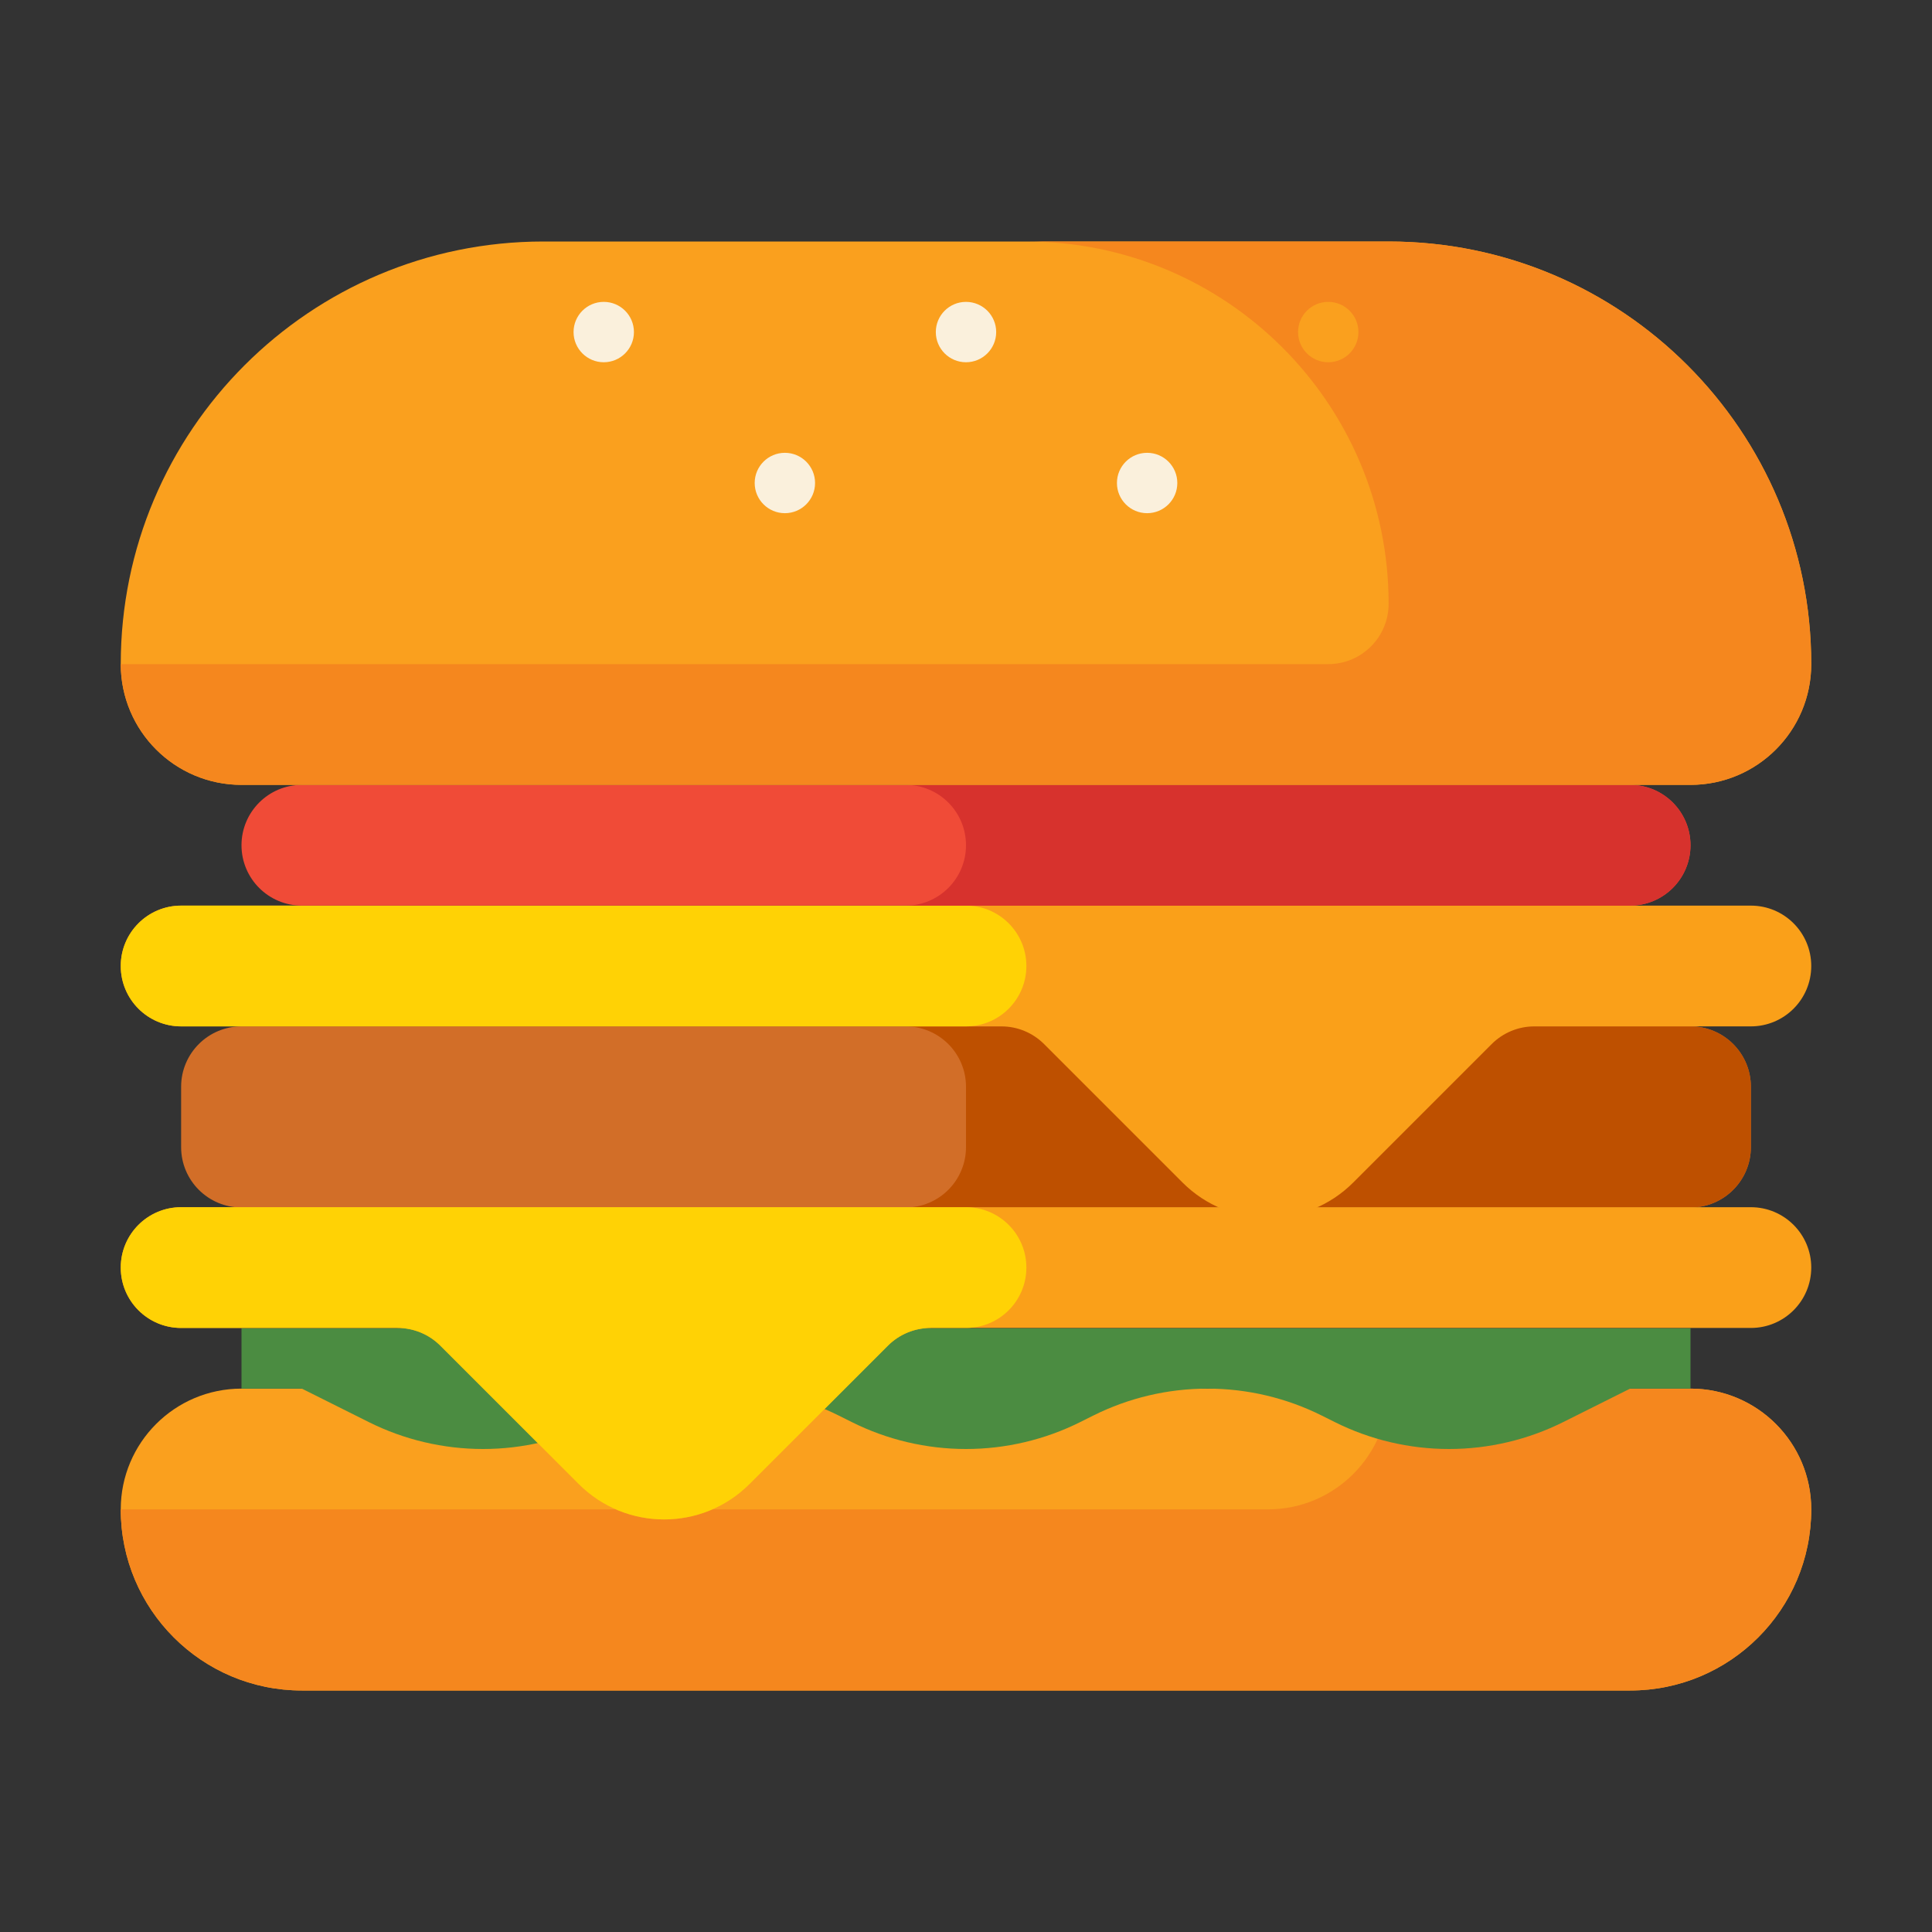 <?xml version="1.0" encoding="UTF-8" standalone="no"?> <svg id="Layer_1" enable-background="new 0 0 512 512" height="512" viewBox="0 0 512 512" width="512" xmlns="http://www.w3.org/2000/svg"><rect x="0" y="0" width="512" height="512" fill="#333333" stroke="none"/><g><g><g><path d="m448 368h-384c-17.673 0-32 14.327-32 32 0 26.51 21.49 48 48 48h352c26.51 0 48-21.49 48-48 0-17.673-14.327-32-32-32z" fill="#faa01e"/></g><g><path d="m368 368c0 17.673-14.327 32-32 32h-304c0 26.51 21.49 48 48 48h352c26.51 0 48-21.49 48-48 0-17.673-14.327-32-32-32z" fill="#f5871e"/></g></g><g><path d="m64 352v16h16l17.689 8.845c9.411 4.705 19.789 7.155 30.311 7.155s20.9-2.45 30.311-7.155l3.378-1.689c9.411-4.706 19.789-7.156 30.311-7.156s20.9 2.45 30.311 7.155l3.378 1.689c9.411 4.706 19.789 7.156 30.311 7.156s20.9-2.45 30.311-7.155l3.378-1.689c9.411-4.706 19.789-7.156 30.311-7.156s20.9 2.45 30.311 7.155l3.378 1.689c9.411 4.706 19.789 7.156 30.311 7.156s20.9-2.45 30.311-7.155l17.689-8.845h16v-16z" fill="#4b8c41"/></g><g><g><g><path d="m448 320h-384c-8.837 0-16-7.163-16-16v-16c0-8.837 7.163-16 16-16h384c8.837 0 16 7.163 16 16v16c0 8.837-7.163 16-16 16z" fill="#d26e28"/></g><g><path d="m448 272h-208c8.836 0 16 7.164 16 16v16c0 8.836-7.164 16-16 16h208c8.836 0 16-7.164 16-16v-16c0-8.836-7.164-16-16-16z" fill="#be5000"/></g></g><g><path d="m32 256c0 8.837 7.163 16 16 16h217.373c4.243 0 8.313 1.686 11.314 4.686l36.686 36.686c12.497 12.497 32.758 12.497 45.255 0l36.686-36.686c3.001-3.001 7.07-4.686 11.314-4.686h57.372c8.837 0 16-7.163 16-16 0-8.837-7.163-16-16-16h-416c-8.837 0-16 7.163-16 16z" fill="#faa019"/></g><g><path d="m256 240h-208c-8.837 0-16 7.163-16 16 0 8.837 7.163 16 16 16h208c8.837 0 16-7.163 16-16 0-8.837-7.163-16-16-16z" fill="#ffd205"/></g><g><path d="m480 335.921c0 8.837-7.163 16-16 16h-217.373c-4.243 0-8.313 1.686-11.314 4.686l-36.686 36.686c-12.497 12.497-32.758 12.497-45.255 0l-36.686-36.686c-3.001-3.001-7.07-4.686-11.314-4.686h-57.372c-8.837 0-16-7.163-16-16 0-8.837 7.163-16 16-16h416c8.837.001 16 7.164 16 16z" fill="#faa019"/></g><g><path d="m272 335.921c0-8.837-7.163-16-16-16h-208c-8.837 0-16 7.164-16 16 0 8.837 7.163 16 16 16h57.372c4.244 0 8.314 1.686 11.314 4.687l36.686 36.686c12.497 12.497 32.758 12.497 45.255 0l36.686-36.686c3.001-3.001 7.071-4.687 11.314-4.687h9.373c8.837 0 16-7.163 16-16z" fill="#ffd205"/></g><g><path d="m432 240h-352c-8.837 0-16-7.163-16-16 0-8.837 7.163-16 16-16h352c8.837 0 16 7.163 16 16 0 8.837-7.163 16-16 16z" fill="#f04b37"/></g><g><path d="m432 208h-192c8.836 0 16 7.164 16 16 0 8.836-7.164 16-16 16h192c8.836 0 16-7.164 16-16 0-8.836-7.164-16-16-16z" fill="#d7322d"/></g></g><g><g><path d="m448 208h-384c-17.673 0-32-14.327-32-32 0-61.856 50.144-112 112-112h224c61.856 0 112 50.144 112 112 0 17.673-14.327 32-32 32z" fill="#faa01e"/></g><g><path d="m368 160c0 8.837-7.163 16-16 16h-320c0 17.673 14.327 32 32 32h384c17.673 0 32-14.327 32-32 0-61.856-50.144-112-112-112h-96c53.019 0 96 42.981 96 96z" fill="#f5871e"/></g></g><g><circle cx="256" cy="88" fill="#faf0dc" r="8"/></g><g><circle cx="304" cy="128" fill="#faf0dc" r="8"/></g><g><circle cx="160" cy="88" fill="#faf0dc" r="8"/></g><g><circle cx="208" cy="128" fill="#faf0dc" r="8"/></g><g><circle cx="352" cy="88" fill="#faa01e" r="8"/></g></g></svg>